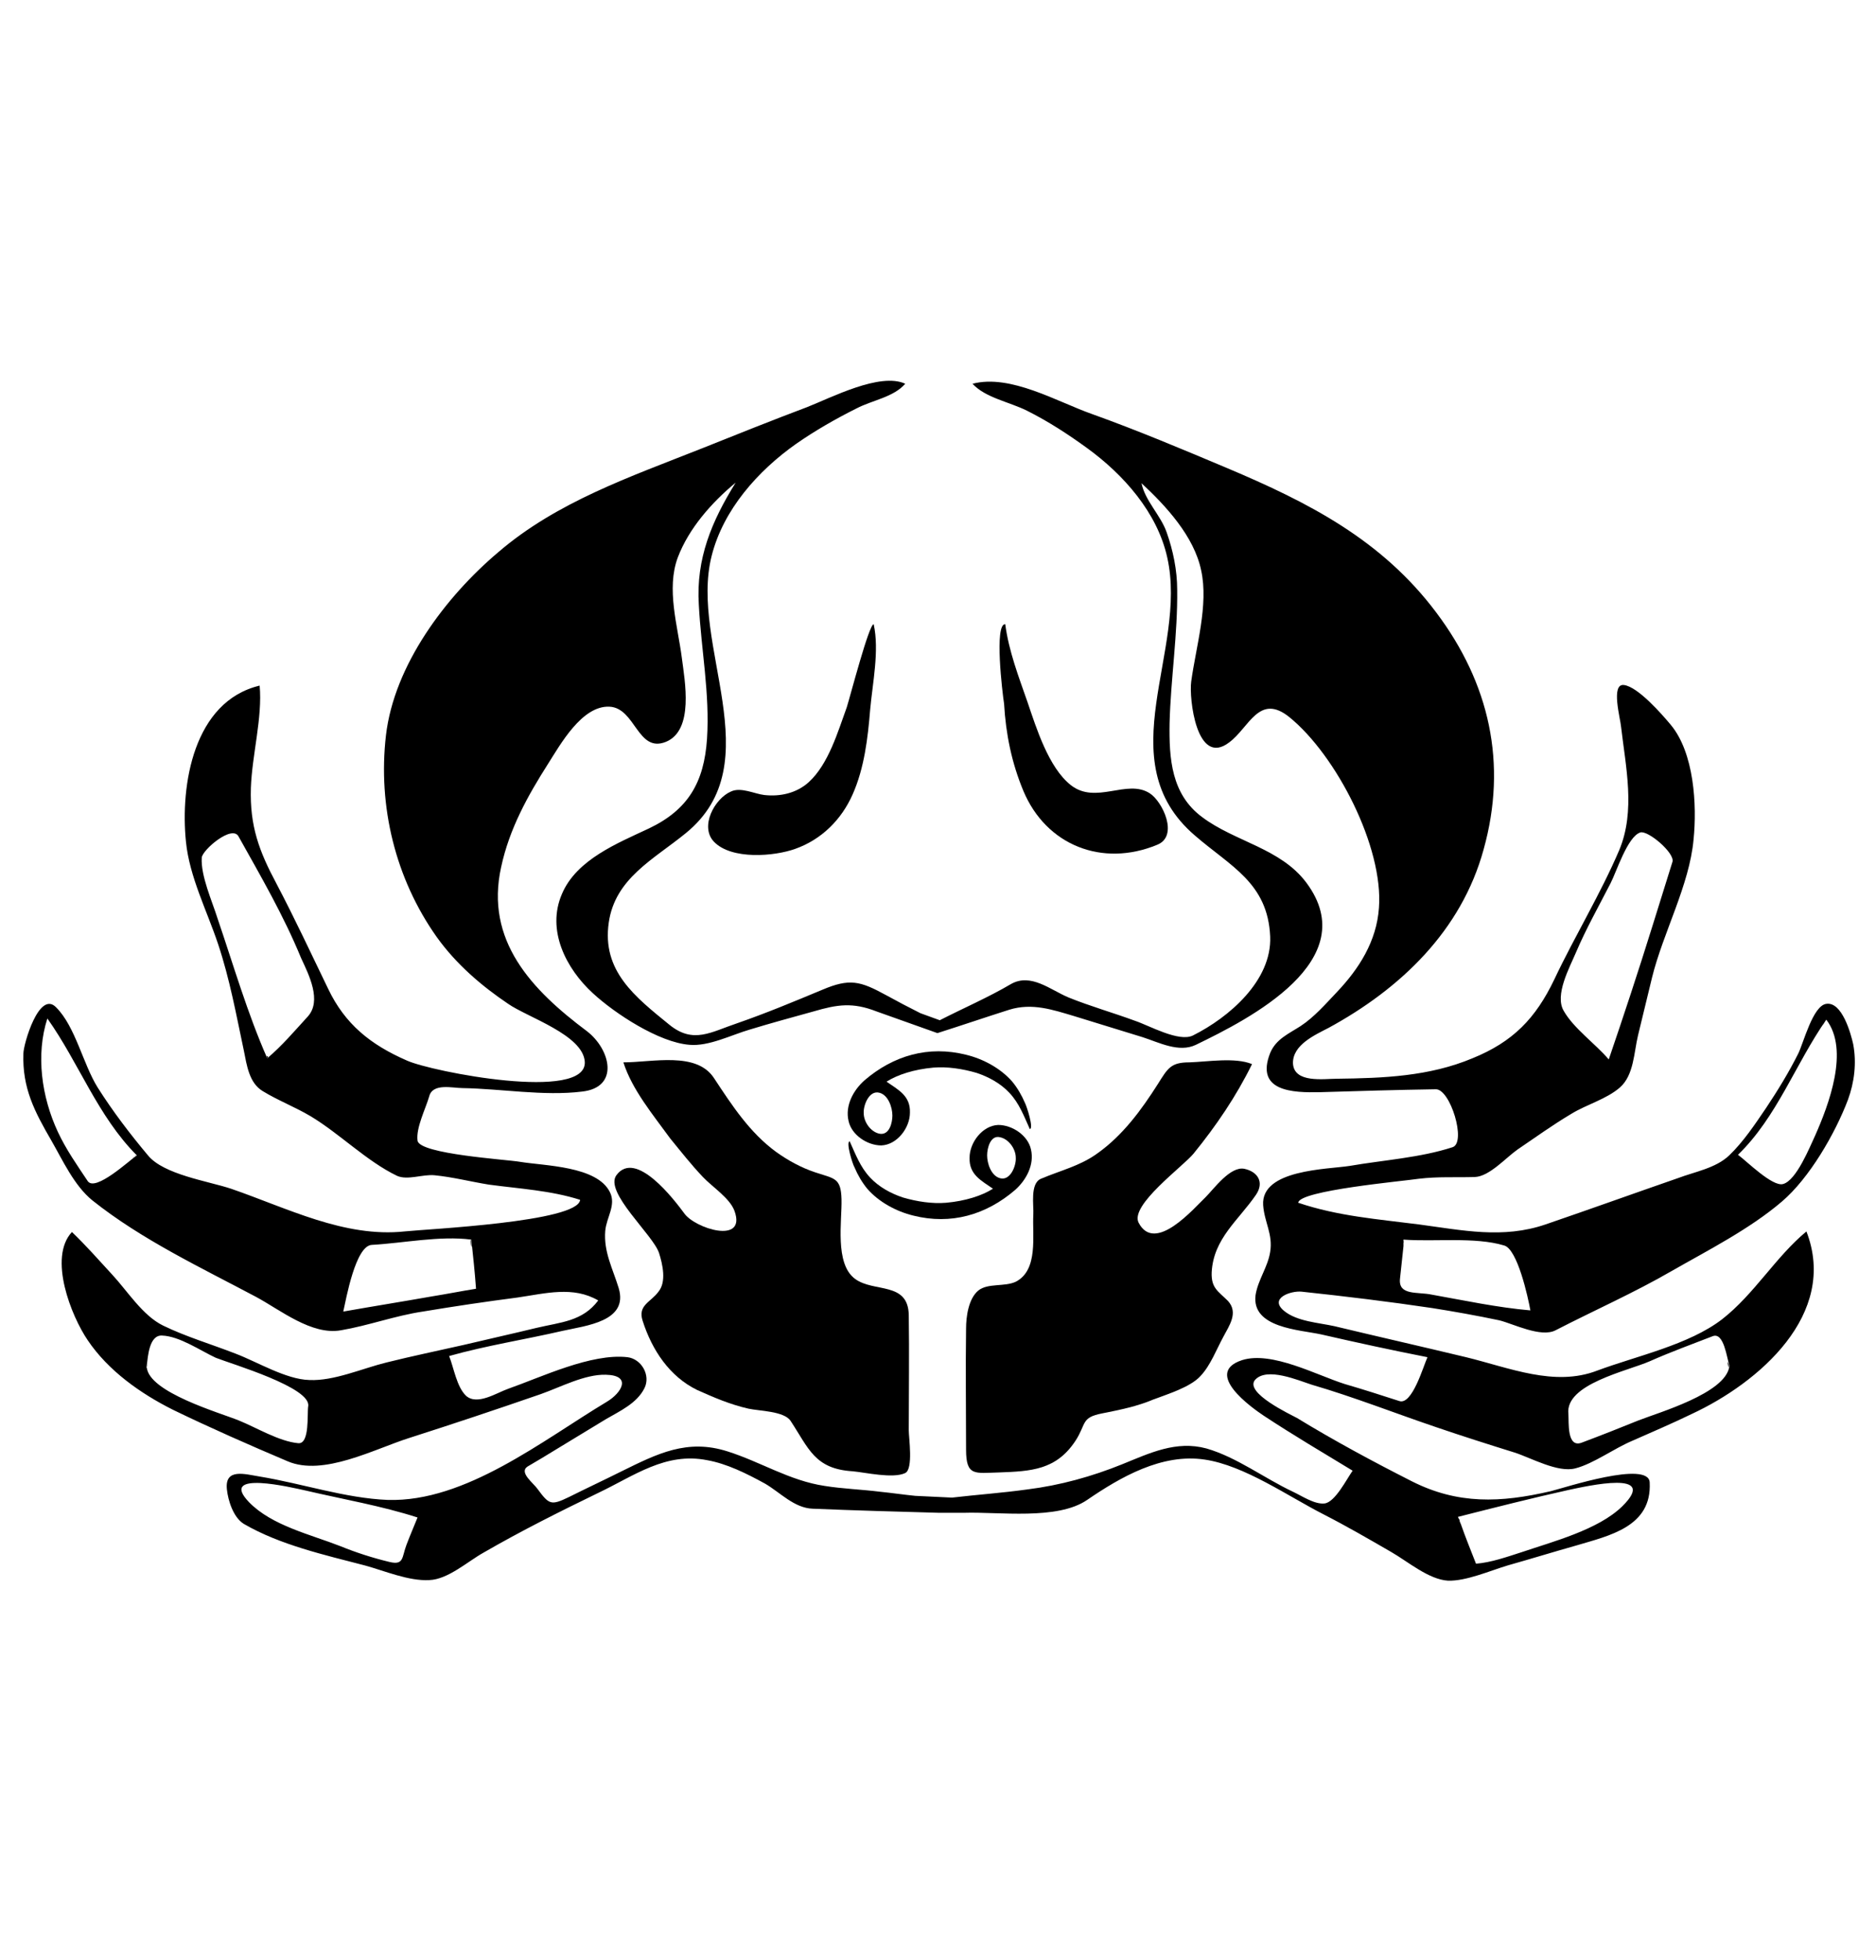 <?xml version="1.0" encoding="utf-8"?>
<!-- Generator: Adobe Illustrator 18.1.1, SVG Export Plug-In . SVG Version: 6.00 Build 0)  -->
<svg version="1.1" xmlns="http://www.w3.org/2000/svg" xmlns:xlink="http://www.w3.org/1999/xlink" x="0px" y="0px"
	 viewBox="0 0 320.8 335" enable-background="new 0 0 320.8 335" xml:space="preserve">
<g id="Layer_1">
</g>
<g id="Layer_2">
	<g>
		<g>
			<path d="M171.9,106.7c0.6,4.6,2.3,9,3.8,13.3c1.5,4.4,3.6,11.2,7.4,14.2c4.3,3.4,9.6-1.1,13.5,1.4c2.2,1.4,5,7.3,1.3,8.8
				c-9.4,3.9-19,0.1-22.9-9.2c-2-4.8-3-9.7-3.3-14.9C171.4,118.4,170,106.6,171.9,106.7C172,107.7,171.7,106.7,171.9,106.7z"/>
			<path d="M214.1,181.9c-2.7,5.5-6.1,10.5-10,15.3c-1.8,2.2-10.9,8.8-9.4,11.8c2.8,5.4,9.5-2.5,11.5-4.4c1.4-1.4,4.2-5.3,6.6-4.8
				c2.3,0.5,3.4,2.3,2,4.4c-3,4.4-7.3,7.5-7.6,13.3c-0.1,2.7,1.1,3.2,2.8,4.9c1.8,2,0.2,4.2-0.8,6.1c-1.2,2.2-2.2,4.9-3.9,6.7
				c-1.7,1.9-5.6,3.1-8,4c-2.8,1.2-5.8,1.8-8.8,2.4c-3.7,0.7-2.7,1.8-4.6,4.7c-3.3,5-7.6,5.2-13.1,5.4c-4.1,0.1-5.6,0.7-5.6-3.9
				c0-6.9-0.1-13.8,0-20.7c0-2,0.4-5.1,2.1-6.5c1.6-1.3,4.5-0.6,6.4-1.5c3.9-2,2.8-7.9,3-11.5c0.1-1.5-0.6-5.3,1.3-6.1
				c3.3-1.4,6.7-2.2,9.6-4.3c4.4-3.1,7.6-7.5,10.4-11.9c1.7-2.7,2.2-3.7,5.4-3.7C206.5,181.5,211.2,180.7,214.1,181.9
				C213.3,183.5,213.6,181.7,214.1,181.9z"/>
		</g>
		<g>
			<g>
				<path d="M240,212.5c0-0.1,0-0.3,0-0.4C240.1,212.3,240,212.4,240,212.5z"/>
				<path d="M240.1,211.9C240.1,211.9,240.1,211.8,240.1,211.9C240.1,211.8,240.1,211.9,240.1,211.9z"/>
				<path d="M240,213C240,213,240,213,240,213C240,213,240,213,240,213C240,213,240,213,240,213C240,213,240,213,240,213z"/>
				<path d="M295.6,233.6c0-0.1,0-0.2,0-0.4C295.3,232.1,295.5,234,295.6,233.6z"/>
				<path d="M249.7,260.3C249.7,260.4,249.7,260.4,249.7,260.3C249.7,260.4,249.7,260.4,249.7,260.3z"/>
				<path d="M249.6,260.2c0,0,0,0.1,0,0.1C249.7,260.3,249.6,260.2,249.6,260.2z"/>
				<path d="M157.4,173.2c-2-1-3.9-2-5.9-3.1c-4.4-2.4-6.2-2.9-10.9-0.9c-4.8,2-9.6,4-14.5,5.7c-4.5,1.5-7.5,3.6-11.6,0.3
					c-5.9-4.8-11.6-9.2-10.4-17.5c1.1-7.6,7.7-10.8,13.2-15.3c14.7-12,0.5-32.1,4.4-47.4c2-7.9,7.9-14.5,14.4-19.1
					c3.3-2.3,6.8-4.3,10.4-6.1c2.7-1.4,6.3-1.9,8.3-4.2c-4.3-2-12.7,2.4-16.8,4c-6.1,2.3-12.1,4.7-18.1,7.1
					c-12.1,4.8-24.7,9.1-34.7,17.7c-9,7.6-17.8,19.3-19.2,31.3c-1.4,12.1,1.6,24.5,8.7,34.5c3.3,4.6,7.6,8.3,12.2,11.4
					c3.3,2.3,12.8,5.3,13.1,9.9c0.4,6.9-26.2,1.7-30.4-0.2c-6.2-2.7-10.6-6.2-13.5-12.3c-2.9-6-5.7-12-8.8-17.9
					c-3-5.6-4.6-9.9-4.4-16.4c0.2-5.7,2-12,1.5-17.5c-11.3,2.7-13.6,17-12.6,26.7c0.6,6,3.6,11.8,5.5,17.5c2,6,3.1,12.1,4.4,18.2
					c0.5,2.5,0.9,5.5,3.2,6.9c2.6,1.6,5.5,2.7,8.2,4.3c5,3,9.6,7.7,14.8,10.2c1.8,0.8,4.4-0.3,6.4-0.1c3.1,0.3,6.2,1.1,9.3,1.6
					c5.2,0.7,10.6,1,15.6,2.6c-0.3,3.8-26.3,5-30,5.4c-10.3,1.1-20.1-4-29.7-7.3c-3.9-1.3-11.5-2.4-14.2-5.7
					c-3.1-3.7-6-7.5-8.6-11.6c-2.5-4-3.8-10.4-7.1-13.7c-2.9-3-5.6,6.3-5.6,7.9c-0.2,5.9,1.9,9.9,4.8,14.9c1.9,3.3,3.9,7.7,7,10.2
					c8.4,6.7,18.6,11.5,28,16.5c4.1,2.2,9.5,6.6,14.5,5.7c4.7-0.8,9.3-2.5,14-3.2c5.4-0.9,10.8-1.7,16.2-2.4c4.8-0.7,9.5-2,13.8,0.5
					c-2.7,3.6-6.4,3.7-10.6,4.7c-4.1,1-8.2,1.9-12.4,2.9c-4.4,1-8.8,1.9-13.2,3c-4.1,1-9,3.2-13.2,3c-4-0.1-8.9-3.1-12.6-4.5
					c-4.1-1.6-8.5-2.9-12.4-4.8c-3.5-1.7-6.1-5.9-8.7-8.7c-2.3-2.5-4.5-5-6.9-7.3c-4.1,4.4-0.1,14.4,2.7,18.5
					c3.5,5.2,9,9.1,14.6,11.9c6.4,3.1,13,6,19.6,8.8c6.1,2.6,14.8-2.1,20.8-4c7.5-2.4,15-4.9,22.5-7.5c3.4-1.2,7.5-3.4,11.1-3.3
					c4.5,0.1,2.7,3.1,0.2,4.6c-11,6.6-24.2,17.2-37.5,16.8c-7.3-0.3-14.6-2.8-21.9-4c-2.5-0.4-6-1.5-5.6,2.2
					c0.2,1.9,1.1,4.8,2.9,5.9c6.2,3.6,13.8,5.3,20.7,7.1c3.3,0.9,7.5,2.7,11,2.5c3.2-0.1,6.6-3.2,9.3-4.7c6.4-3.7,13-7,19.6-10.2
					c6.1-2.9,11.5-7,18.6-5.6c3.4,0.6,6.8,2.3,9.9,4c2.6,1.5,5,4.2,8.2,4.3c7.2,0.3,14.4,0.5,21.6,0.7l4.2,0c6-0.2,16,1.3,21.1-2.2
					c5.7-3.9,12.8-8,20.1-6.9c6.8,1,14.3,6.3,20.4,9.4c3.9,2,7.7,4.2,11.5,6.4c2.8,1.6,6.4,4.7,9.7,4.9c3.1,0.1,7.2-1.7,10.2-2.6
					c3.9-1.1,7.8-2.3,11.7-3.4c5.7-1.7,13-3.2,12.6-10.8c-0.2-3.8-14.5,0.9-16.9,1.5c-8.6,2-15.9,2.3-23.8-1.7
					c-6.7-3.4-13.2-6.9-19.6-10.8c-1.1-0.6-9-4.3-7.2-6.5c2-2.3,7.5,0.1,9.7,0.8c7.2,2.1,14.3,4.9,21.4,7.3
					c4.4,1.5,8.8,2.9,13.3,4.3c2.8,0.9,7.4,3.5,10.4,2.7c3.1-0.8,6.6-3.4,9.7-4.7c3.4-1.5,6.9-3,10.2-4.6
					c11.4-5.3,25.1-17,19.6-31.2c-5.3,4.4-8.9,10.7-14.4,15c-5.7,4.4-14.7,6.3-21.4,8.8c-7.3,2.8-15-0.5-22.4-2.3
					c-7.5-1.8-15-3.5-22.5-5.3c-2.7-0.6-6.4-0.8-8.6-2.6c-2.7-2.2,1.2-3.5,3-3.3c7.5,0.8,14.9,1.7,22.3,2.8
					c3.8,0.6,7.7,1.3,11.5,2.1c2.4,0.6,7.1,3,9.6,1.7c6.6-3.4,13.4-6.4,19.8-10.1c6.3-3.6,13.4-7.2,18.9-11.9
					c4.7-4,9.1-11.6,11.3-17.4c1.1-3,1.5-6.3,0.9-9.5c-0.4-1.8-1.9-7.3-4.6-6.9c-2.3,0.3-3.9,6.7-4.8,8.5c-1.6,3.2-3.5,6.3-5.5,9.3
					c-1.9,2.8-3.9,5.8-6.3,8.1c-2.3,2.2-5.9,2.8-8.8,3.9c-7.5,2.6-15,5.3-22.6,7.9c-7.3,2.5-14.2,1-21.7,0c-7-0.9-13.8-1.4-20.6-3.7
					c0.1-2.1,18-3.7,20.6-4.1c3.3-0.4,6.3-0.2,9.6-0.3c2.5-0.1,5.3-3.3,7.3-4.7c3.1-2.1,6-4.2,9.2-6.1c2.6-1.6,6-2.5,8.3-4.5
					c2.4-2.1,2.4-6,3.1-8.9c0.8-3.3,1.6-6.6,2.4-9.9c1.9-7.7,6.4-15.8,7.1-23.6c0.6-5.9,0.1-14.8-3.9-19.6c-1.5-1.8-5.6-6.5-8-6.8
					c-2.3-0.3-0.6,5.8-0.5,7.1c0.8,6.9,2.5,14.4-0.3,21.1c-3.2,7.5-7.6,14.7-11.1,22.1c-3.2,6.7-7.1,10.7-14,13.5
					c-7.4,3.1-15.2,3.4-23.2,3.5c-2.2,0-7.3,0.8-7.5-2.6c-0.1-3.2,3.8-4.9,6.1-6.1c12.3-6.7,22.7-16.6,26.5-30.5
					c4.1-14.7,1-28.4-8.1-40.5c-9.3-12.4-21.8-18.8-35.8-24.7c-7.6-3.2-15.2-6.4-23-9.2c-6-2.1-14-6.9-20.5-5.2
					c2.2,2.4,6.3,3.1,9.3,4.6c3.6,1.8,7,4,10.3,6.4c6.2,4.5,12,11,13.7,18.7c3.6,16-10.2,34.7,4.7,47.5c6.1,5.3,12.5,8.1,12.9,17.3
					c0.3,7.5-7,13.8-13.2,16.9c-2.4,1.2-7.5-1.7-9.9-2.5c-3.8-1.4-7.7-2.5-11.4-4c-3.1-1.3-6.4-4.2-9.8-2.3
					c-3.9,2.3-8.1,4.1-12.2,6.2 M312.2,174.5c-0.1,0.1-0.3,0.4-0.5,0.7C311.9,175,312,174.7,312.2,174.5z M312.3,174.3
					c4,5.2,0.4,14.6-1.9,19.8c-0.9,1.9-3.2,7.7-5.5,8.3c-1.8,0.5-6.2-3.9-7.7-5C303.9,190.9,307,181.9,312.3,174.3z M239.4,218.6
					c0.2-1.9,0.4-3.7,0.6-5.6c0,0,0,0,0,0c0,0,0,0,0,0c0,0,0,0,0,0c0-0.1,0-0.2,0-0.3c0,0.1,0,0.2,0,0.2c0-0.1,0-0.3,0-0.4
					c0,0,0,0,0,0.1c0-0.1,0-0.3,0-0.4c0,0,0,0,0,0c0-0.1,0-0.2,0-0.2c0,0,0,0,0,0c0,0,0-0.1,0-0.1c5.3,0.4,12.2-0.5,17.2,1
					c2.3,0.6,4.1,8.9,4.5,11.1c-5.7-0.5-11.3-1.7-16.9-2.7C242.4,220.8,239.1,221.5,239.4,218.6z M269.5,162.8
					c1.7-4,3.9-7.9,5.9-11.8c1-1.9,2.9-8,5.1-8.7c1.3-0.4,5.9,3.5,5.5,5c-1.1,3.6-2.3,7.3-3.4,10.9c-2.4,7.7-4.9,15.3-7.5,22.9
					c-2.3-2.7-6-5.3-7.7-8.3C265.8,170.1,268.4,165.4,269.5,162.8z M52.6,173.8c-2.2,2.4-4.4,5-6.9,7.1c-3.4-7.7-5.8-16-8.5-23.9
					c-0.9-2.9-2.9-7.3-2.7-10.4c0.1-1.3,5.2-5.7,6.3-3.6c3.8,6.8,7.7,13.5,10.7,20.8C52.8,166.6,55.1,171.1,52.6,173.8z M15,201.9
					c-1.8-2.7-3.7-5.4-5.1-8.4c-2.8-6-3.8-13.2-1.8-19.4c5.4,7.6,8.6,16.7,15.3,23.4C22.2,198.3,16.3,203.8,15,201.9z M73.9,221.6
					c-5.1,0.9-10.1,1.7-15.2,2.6c0.5-2.2,2.1-11.3,4.9-11.4c5.4-0.3,11.6-1.6,17-0.9c0.3,2.8,0.6,5.6,0.8,8.4
					C78.9,220.7,76.4,221.2,73.9,221.6z M52.7,240.4c-0.2,1.2,0.3,6.5-1.7,6.3c-3.3-0.3-7.2-2.7-10.2-3.9
					c-3.2-1.3-15.4-4.8-15.7-9.1c0,0.3-0.1,0.4,0-0.3c0.2-1.5,0.4-5.2,2.6-5.1c3,0.1,6.6,2.6,9.2,3.8
					C39.7,233.2,53.3,237.2,52.7,240.4z M69.5,264.1c-0.8,2.1-0.4,3.5-2.9,2.9c-2.9-0.7-5.7-1.6-8.4-2.7c-5.1-2-11.7-3.5-15.6-7.5
					c-5.4-5.6,7.4-2.5,9.7-2c6.4,1.5,12.9,2.6,19.1,4.6C70.8,260.9,70.1,262.5,69.5,264.1z M268.2,254.7c3.3-0.7,15.6-3.5,9.2,2.8
					c-4.1,4-11.8,6-17.1,7.8c-2.5,0.8-5.3,1.8-7.9,2c-0.9-2.3-1.8-4.5-2.6-6.8c0,0,0,0-0.1-0.2l0,0c0,0,0,0,0,0
					c0-0.1-0.1-0.2-0.1-0.3c0,0,0,0,0,0c0,0,0-0.1,0-0.1c0-0.1-0.1-0.2-0.1-0.3c0,0,0,0,0,0.1c-0.1-0.1-0.1-0.3-0.2-0.4
					C255.6,257.7,261.9,256.1,268.2,254.7z M282.1,232.7c3.6-1.6,7.2-2.9,10.8-4.3c1.9-0.7,2.4,3.8,2.8,4.9c0,0.2,0,0.3,0,0.4
					c-0.8,4.5-11.9,7.7-15.5,9.1c-3.2,1.3-6.5,2.6-9.7,3.8c-2.6,1-2.2-3.5-2.3-4.9C267.6,236.6,278.2,234.4,282.1,232.7z
					 M160.3,176.6c4.1-1.3,8.2-2.7,12.3-4c3.9-1.2,7.4,0,11.1,1.1c3.9,1.2,7.8,2.4,11.7,3.6c2.8,0.9,6.2,2.7,9.1,1.3
					c9.1-4.4,28.8-14.4,18.9-27.7c-4.4-5.9-12.2-7-17.8-11.2c-5.3-3.9-5.7-10-5.6-16.1c0.2-7.6,1.4-15.2,1.3-22.8
					c0-3.3-0.7-6.7-1.8-9.8c-1-2.9-3.7-5.4-4.3-8.4c4.2,3.9,9,9.1,10.2,14.9c1.3,5.9-0.9,13.1-1.7,19c-0.4,2.8,0.9,14.7,6.5,10.4
					c3.4-2.5,5.1-8.5,10.3-4.3c8,6.5,16.1,22.2,15.3,32.6c-0.4,5.7-3.4,10.4-7.2,14.4c-1.9,2-3.9,4.3-6.2,5.8
					c-2,1.3-4.2,2.2-5.2,4.6c-2.6,6.6,3.9,6.8,8.5,6.7c6.6-0.2,13.2-0.4,19.8-0.5c2.5-0.1,5.3,9.1,2.9,9.9
					c-5.5,1.8-11.8,2.2-17.6,3.2c-3.8,0.6-15.2,0.6-14.8,6.7c0.2,2.9,1.7,5,1.2,8c-0.4,2.6-2.1,4.8-2.5,7.4
					c-0.7,5.6,7.5,5.9,11.2,6.7c6.1,1.4,12.1,2.7,18.2,3.9c-0.7,1.5-2.6,8.2-4.8,7.5c-3.1-1-6.2-2-9.3-2.9
					c-4.8-1.5-12.5-5.7-17.6-4.1c-6.7,2.2,1.6,8.1,3.7,9.5c5,3.3,10.1,6.3,15.2,9.4c-1,1.4-3,5.4-4.8,5.6c-1.7,0.2-3.9-1.3-5.4-2
					c-4.9-2.3-9.6-5.9-14.8-7.4c-5.2-1.4-9.7,0.8-14.4,2.7c-5.2,2.1-10.6,3.6-16.2,4.3c-4.3,0.6-8.6,0.9-12.9,1.4l-6.3-0.3
					c-2-0.2-4-0.5-6-0.7c-3.2-0.4-6.4-0.5-9.5-1c-6-0.9-10.9-4.1-16.6-5.9c-6.9-2.2-12,0.4-18.1,3.4c-3,1.5-6,2.9-9,4.4
					c-3.1,1.5-3.4,1.3-5.4-1.4c-0.7-1-3.2-2.8-1.7-3.8c1.7-1,3.4-2,5-3c2.8-1.7,5.6-3.4,8.4-5.1c2.4-1.4,5.3-2.7,6.6-5.3
					c1.1-2.2-0.5-5-2.9-5.3c-6.2-0.7-14.7,3.4-20.4,5.4c-2,0.7-5.3,2.9-7.2,1.2c-1.6-1.5-2.1-4.8-2.9-6.8c6.4-1.8,12.9-2.8,19.4-4.3
					c4-0.9,11.3-1.6,9.6-7.3c-1-3.3-2.6-6.2-2.3-9.8c0.2-2.3,1.9-4.4,0.8-6.6c-2.2-4.5-11.2-4.5-15.4-5.2
					c-2.3-0.4-17.1-1.3-17.5-3.6c-0.3-2.2,1.4-5.5,2-7.6c0.6-2.3,4-1.4,5.7-1.4c6.5,0.1,13.9,1.4,20.4,0.6c6.5-0.7,4.9-7.2,0.9-10.3
					c-9.5-7.1-17.5-15.5-14.7-28.1c1.4-6.5,4.5-12.1,8-17.6c2.1-3.3,5.8-10,10.5-9.8c4.5,0.2,4.8,8,9.7,6c4.8-2,3.2-10.4,2.7-14.3
					c-0.7-5.5-2.7-11.8-0.7-17.2c1.9-5,5.8-9.4,9.9-12.8c-4.1,6.6-6.8,13-6.3,20.9c0.4,7.6,1.9,15.2,1.4,22.9
					c-0.5,7.4-3.2,12.1-9.9,15.3c-5.3,2.5-12.4,5.3-14.9,11.2c-2.7,6.2,0.7,12.8,5.3,17c3.8,3.5,11.3,8.4,16.5,8.8
					c3.3,0.3,7.2-1.7,10.3-2.6c3.6-1.1,7.3-2.1,10.9-3.1c4.1-1.2,6.7-1.6,10.8,0 M160.2,176.7C160.3,176.6,160.3,176.6,160.2,176.7"
					/>
				<path d="M249.7,260.4C249.7,260.4,249.7,260.4,249.7,260.4C249.7,260.4,249.7,260.4,249.7,260.4z"/>
				<path d="M249.5,259.8C249.5,259.8,249.5,259.8,249.5,259.8c0,0-0.1-0.1-0.1-0.2C249.4,259.6,249.4,259.7,249.5,259.8z"/>
				<path d="M23.3,197.5C23.3,197.5,23.3,197.5,23.3,197.5C23.3,197.5,23.3,197.5,23.3,197.5z"/>
				<path d="M22.4,198.1C22.3,198.2,22.2,198.3,22.4,198.1L22.4,198.1z"/>
				<path d="M25.2,233.4c0,0.1,0,0.2,0,0.3C25.2,233.4,25.3,232.9,25.2,233.4z"/>
				<path d="M80.6,211.9C80.3,211.8,80.8,214.7,80.6,211.9L80.6,211.9z"/>
				<path d="M22.7,197.9c-0.1,0.1-0.2,0.1-0.3,0.2C22.5,198,22.6,198,22.7,197.9z"/>
				<path d="M23,197.7c-0.1,0.1-0.2,0.2-0.3,0.2C22.8,197.8,22.9,197.8,23,197.7z"/>
				<path d="M23.4,197.4C23.4,197.4,23.3,197.4,23.4,197.4C23.4,197.4,23.4,197.4,23.4,197.4z"/>
				<path d="M23.2,197.5c-0.1,0-0.1,0.1-0.2,0.1C23.1,197.6,23.2,197.6,23.2,197.5z"/>
				<path d="M45.7,180.9C46.1,180.6,45.4,180.2,45.7,180.9L45.7,180.9z"/>
			</g>
			<path d="M149.4,106.7c1,4.5-0.2,10.1-0.6,14.6c-0.4,4.9-1,10-3,14.5c-1.9,4.3-5.3,7.7-9.8,9.3c-3.6,1.3-10.9,1.9-13.9-1.2
				c-2.5-2.6,0.1-7.4,2.9-8.6c1.7-0.8,4,0.4,5.7,0.6c2.7,0.3,5.5-0.3,7.6-2.2c3.4-3.1,5-8.7,6.5-12.8
				C145.4,119,148.6,106.7,149.4,106.7C149.5,107.2,149.2,106.7,149.4,106.7z"/>
			<path d="M106.6,181.6c5,0,12.5-1.9,15.5,2.7c3.1,4.7,6.1,9.3,10.6,12.6c2.1,1.5,4.3,2.7,6.7,3.5c3.3,1.1,4.4,0.9,4.5,4.6
				c0.1,3.7-1.2,11,2.3,13.6c3.2,2.4,9.1,0.4,9.2,6.2c0.1,6.6,0,13.1,0,19.7c0,1.3,0.8,6.6-0.6,7.3c-2.1,1-6.8-0.1-9-0.3
				c-6.5-0.4-7.5-3.9-10.6-8.6c-1.1-1.7-5.4-1.7-7.2-2.1c-3.1-0.7-5.9-1.9-8.8-3.2c-4.7-2.3-7.7-6.8-9.3-11.8
				c-0.9-2.7,1.4-3.2,2.7-5c1.4-1.7,0.7-4.7,0.1-6.6c-1-3.1-9.4-10.4-7.3-13.3c3.3-4.5,9.9,4.2,11.6,6.5c1.8,2.6,10.7,5.4,8.6-0.4
				c-0.8-2.2-3.8-4.1-5.4-5.8c-2-2.1-3.8-4.4-5.6-6.6C111.7,190.6,108.1,186.3,106.6,181.6C111.2,181.6,106.9,182.4,106.6,181.6z"/>
		</g>
	</g>
	<g>
		<g>
			<path d="M176.1,193c-1-2.2-1.8-4.4-3.5-6.2c-1.5-1.6-3.5-2.7-5.6-3.4c-2.4-0.7-5-1.1-7.4-0.9c-3.3,0.3-6.1,1.2-8,2.4
				c2,1.4,4.1,2.4,4,5.3c0,2.6-2.2,5.5-4.9,5.6c-2.4,0-5.1-1.8-5.6-4.2c-0.6-2.6,0.8-5.2,2.7-6.9c5-4.3,11-6,17.4-4.4
				c2.9,0.7,5.9,2.3,7.9,4.6c0.9,1.1,1.6,2.3,2.2,3.7C175.6,189.2,176.8,192.9,176.1,193C176.1,193,176.2,193,176.1,193z
				 M152.6,190.7c0-1.4-0.7-3.5-2.2-3.9c-1.8-0.5-2.8,2.2-2.7,3.5c0,1.5,1.2,3.2,2.7,3.5C152.1,194.1,152.6,191.9,152.6,190.7
				C152.7,190.6,152.6,190.7,152.6,190.7z"/>
		</g>
		<g>
			<path d="M145.3,195.1c1,2.2,1.8,4.4,3.5,6.2c1.5,1.6,3.5,2.7,5.6,3.4c2.4,0.7,5,1.1,7.4,0.9c3.3-0.3,6.1-1.2,8-2.4
				c-2-1.4-4.1-2.4-4-5.3c0-2.6,2.2-5.5,4.9-5.6c2.4,0,5.1,1.8,5.6,4.2c0.6,2.6-0.8,5.2-2.7,6.9c-5,4.3-11,6-17.4,4.4
				c-2.9-0.7-5.9-2.3-7.9-4.6c-0.9-1.1-1.6-2.3-2.2-3.7C145.8,199,144.6,195.2,145.3,195.1C145.3,195.1,145.3,195.1,145.3,195.1z
				 M168.8,197.5c0,1.4,0.7,3.5,2.2,3.9c1.8,0.5,2.8-2.2,2.7-3.5c0-1.5-1.2-3.2-2.7-3.5C169.4,194,168.8,196.2,168.8,197.5
				C168.7,197.5,168.8,197.5,168.8,197.5z"/>
		</g>
	</g>
</g>
</svg>
